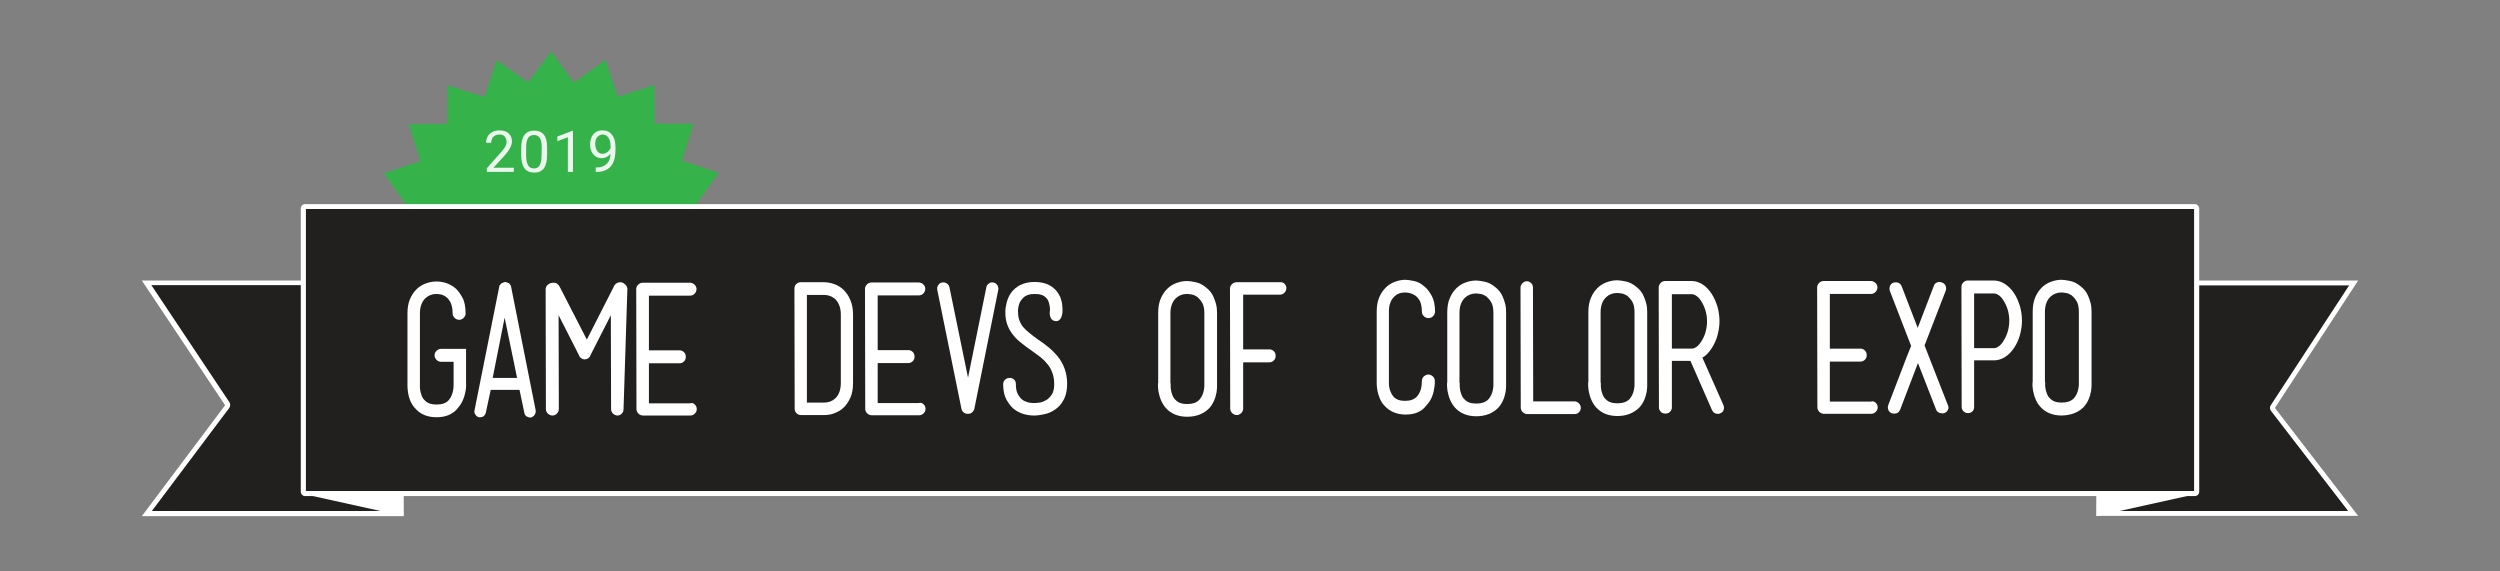 <?xml version="1.0" encoding="utf-8"?>
<!-- Generator: Adobe Illustrator 23.0.1, SVG Export Plug-In . SVG Version: 6.00 Build 0)  -->
<svg version="1.1" id="Layer_1" xmlns="http://www.w3.org/2000/svg" xmlns:xlink="http://www.w3.org/1999/xlink" x="0px" y="0px"
	 viewBox="0 0 1024 234" style="enable-background:new 0 0 1024 234;" xml:space="preserve">
<rect x="0" y="0" width="1024" height="234" fill="#808080" stroke="none"/>
<style type="text/css">
	.st0{fill:#221F1F;}
	.st1{fill:#FFFFFF;}
	.st2{fill:#36B24A;}
	.st3{opacity:0.9;}
</style>
<g>
	<path class="st0" d="M60.1,210.4L93,166.6c0.3-0.3,0.3-0.8,0-1.2L60,115.9h104.3v94.4H60.1z"/>
	<path class="st1" d="M163.3,116.9v92.4H62.2l31.7-42.2c0.5-0.7,0.5-1.6,0.1-2.3l-32-48H163.3 M165.3,114.9H58.1L92.2,166
		l-34.1,45.4h107.2V114.9L165.3,114.9z"/>
</g>
<g>
	<path class="st0" d="M859.7,210.3v-94.4H964l-33.1,50.7c-0.2,0.4-0.2,0.8,0,1.2l32.9,42.6H859.7z"/>
	<path class="st1" d="M962.2,116.9L930.1,166c-0.5,0.7-0.4,1.6,0.1,2.3l31.6,41H860.7v-92.4H962.2 M965.9,114.9H858.7v96.4h107.2
		l-34.1-44.2L965.9,114.9L965.9,114.9z"/>
</g>
<polygon class="st2" points="225.9,165.3 216.5,152.6 203.6,161.8 198.6,146.8 183.5,151.6 183.4,135.7 167.5,135.7 172.3,120.5 
	157.2,115.6 166.4,102.7 153.7,93.3 166.4,83.9 157.2,71 172.2,66 167.4,50.9 183.2,50.7 183.3,34.9 198.4,39.7 203.4,24.6 
	216.3,33.8 225.7,21 235.1,33.8 248,24.5 253,39.6 268.1,34.8 268.2,50.6 284.1,50.7 279.3,65.8 294.4,70.8 285.1,83.7 297.9,93.1 
	285.2,102.5 294.4,115.4 279.4,120.4 284.2,135.5 268.4,135.6 268.3,151.5 253.2,146.7 248.2,161.7 235.3,152.5 "/>
<g>
	<path class="st0" d="M125,202.1c-0.4,0-0.8-0.3-0.8-0.8v-116c0-0.4,0.3-0.8,0.8-0.8H899c0.4,0,0.8,0.3,0.8,0.8v116
		c0,0.4-0.3,0.8-0.8,0.8H125z"/>
	<path class="st1" d="M898.7,85.6v115.5H125.3V85.6H898.7 M899,83.6H125c-1,0-1.8,0.8-1.8,1.8v116c0,1,0.8,1.8,1.8,1.8H899
		c1,0,1.8-0.8,1.8-1.8v-116C900.7,84.4,899.9,83.6,899,83.6L899,83.6z"/>
</g>
<g>
	<path class="st1" d="M178.8,170.9c-3.7,0-6.6-1.2-8.6-3.5c-1.7-1.7-2.7-4-3.1-6.9c-0.1-0.8-0.2-1.6-0.2-2.2c0-0.6,0-1.1,0-1.3
		l0-28.6c0-2.2,0.3-4.2,1-5.8c0.7-1.7,1.6-3,2.7-4.1c1.1-1.1,2.4-1.9,3.8-2.4c1.4-0.5,2.8-0.8,4.3-0.8c3.1,0,5.8,1,8,2.9
		c0.9,0.8,1.8,2.1,2.7,3.7c0.9,1.6,1.3,3.8,1.3,6.5c0,0.7-0.3,1.3-0.8,1.8s-1.1,0.8-1.8,0.8c-0.7,0-1.4-0.3-1.9-0.8
		c-0.5-0.5-0.8-1.1-0.8-1.8c0-1.8-0.3-3.3-0.8-4.4c-0.6-1.1-1.2-1.9-1.9-2.4c-0.7-0.5-1.5-0.9-2.2-1c-0.8-0.1-1.3-0.2-1.7-0.2
		c-1.8,0-3.3,0.6-4.5,1.7c-1.5,1.4-2.3,3.5-2.3,6.3l0,28.8l0,0.1c0,0,0,0.3,0,0.8c0,0.5,0,1,0.1,1.7c0.1,0.7,0.3,1.4,0.6,2.2
		c0.3,0.8,0.7,1.5,1.3,2c1.1,1.2,2.7,1.7,4.8,1.7c2.3,0,4-0.6,5-1.8c0.5-0.6,0.9-1.2,1.2-2c0.3-0.7,0.5-1.4,0.6-2
		c0.1-0.6,0.2-1.4,0.2-2.3v-0.1l0-9.3l-5.1,0c-0.7,0-1.4-0.3-1.9-0.8c-0.5-0.5-0.8-1.1-0.8-1.9c0-0.7,0.3-1.3,0.8-1.8
		c0.5-0.5,1.1-0.8,1.9-0.8l10.2,0l0,14.3c0,0.2,0.1,0.6,0,1.2c0,0.6-0.1,1.4-0.3,2.2c-0.5,2.7-1.6,4.9-3.1,6.6
		C185.4,169.8,182.4,170.9,178.8,170.9z"/>
	<path class="st1" d="M219.4,168c0.1,0.7,0,1.3-0.4,1.9c-0.4,0.6-0.9,0.9-1.5,1.1l-0.4,0c-0.5,0-1-0.2-1.5-0.5
		c-0.5-0.4-0.7-0.8-0.8-1.3l-2-9.5l-11.8,0L199,169c-0.1,0.5-0.4,1-0.8,1.4c-0.5,0.4-1,0.5-1.6,0.5l-0.4,0c-0.6-0.1-1.1-0.5-1.5-1.1
		c-0.4-0.6-0.5-1.2-0.3-1.9l10.1-50.5c0-0.2,0.1-0.3,0.1-0.4v-0.1V117c0.1-0.2,0.2-0.4,0.4-0.5l0-0.1h0.1v-0.1h0.1v-0.1h0.1v-0.1
		h0.1c0.1-0.1,0.2-0.2,0.3-0.2c0.1,0,0.2-0.1,0.4-0.1l0-0.1h0.1c0.1,0,0.2-0.1,0.3-0.1c0.1,0,0.2,0,0.3-0.1h0.1l0.1,0h0.1
		c0.1,0,0.2,0.1,0.3,0.1c0.1,0,0.2,0,0.3,0.1h0.1l0,0.1c0.2,0,0.3,0.1,0.4,0.1c0.1,0,0.2,0.1,0.3,0.2h0.1v0.1h0.1v0.1h0.1v0.1
		l0.1,0.1c0,0.1,0.1,0.2,0.2,0.3c0.1,0.1,0.1,0.2,0.2,0.3v0.1v0.1c0,0,0.1,0.2,0.1,0.4L219.4,168z M211.8,154.8l-5.1-24.7l-4.9,24.7
		L211.8,154.8z"/>
	<path class="st1" d="M255.4,167.6c0,0.7-0.2,1.3-0.7,1.8c-0.5,0.5-1.1,0.8-1.8,0.8c-0.7,0-1.3-0.3-1.8-0.8
		c-0.5-0.5-0.8-1.1-0.8-1.8l-0.1-38.5l-8.3,16.3c-0.2,0.7-0.7,1.2-1.2,1.5c-0.5,0.2-0.9,0.3-1.2,0.3c-0.2,0-0.5,0-0.6-0.1
		c-0.2,0-0.4-0.1-0.5-0.2c-0.6-0.3-1.1-0.8-1.3-1.5l-8.3-16.3l0.1,38.5c0,0.7-0.3,1.3-0.8,1.8c-0.5,0.5-1.1,0.8-1.8,0.8
		c-0.7,0-1.4-0.3-1.9-0.8c-0.5-0.5-0.8-1.1-0.8-1.8l-0.1-49.2v-0.1l0-0.1v-0.1c0,0,0.1,0,0.1-0.1V118l0-0.1c0-0.1,0.1-0.3,0.2-0.6
		l0.1-0.1v-0.1l0.1-0.1V117c0,0,0.1,0,0.1-0.1c0.1-0.1,0.2-0.2,0.2-0.2c0,0,0.1-0.1,0.2-0.1l0.1-0.1c0,0,0-0.1,0.1-0.1h0.1l0-0.1
		h0.1c0,0,0-0.1,0.1-0.1h0.1v-0.1h0.1h0.1c0,0,0-0.1,0.1-0.1c0,0,0.1,0,0.1,0c0,0,0,0,0.1,0h0.1l0.1-0.1l0.1,0h0.1h0.1
		c0,0,0-0.1,0.1-0.1h0.1h0.1l0.1,0h0.1h0.1h0.1h0.1h0.1h0.1h0.1h0.1l0.1,0.1c0.2,0,0.4,0,0.6,0.1c0,0,0.1,0.1,0.1,0.1
		c0,0,0,0.1,0.1,0.1l0.1,0.1c0,0,0.1,0,0.1,0.1c0.1,0.1,0.3,0.2,0.4,0.3c0,0,0,0.1,0.1,0.1v0.1l0.1,0.1l0,0.1c0,0,0.1,0,0.1,0.1
		l0.1,0.1v0.1l0.1,0.1l11.1,21.6l11-21.6v-0.1l0.1-0.1V117h0.1V117l0.1-0.1c0,0,0-0.1,0.1-0.1v-0.1c0.2-0.2,0.3-0.3,0.4-0.4
		c0,0,0-0.1,0.1-0.1h0.1c0,0,0-0.1,0.1-0.1v-0.1h0.1h0.1c0,0,0-0.1,0.1-0.1c0,0,0.1-0.1,0.2-0.1c0.1,0,0.2,0,0.3-0.1h0.1h0.1
		c0,0,0-0.1,0.1-0.1l0.1,0h0.1h0.1h0.1h0.1h0.1l0.1,0h0.1h0.1h0.1v0.1h0.1h0.1h0.1h0.1l0,0.1l0.1,0l0.1,0.1h0.1l0.1,0.1h0.1v0.1h0.1
		v0.1h0.1l0.1,0.1c0,0,0.1,0,0.1,0.1h0.1l0.1,0.1c0.1,0,0.2,0.2,0.3,0.4c0,0,0.1,0,0.1,0.1l0.1,0.1v0.1l0.1,0.1l0.1,0.1
		c0.1,0.2,0.1,0.4,0.1,0.5v0.1h0.1l0,0.1v0.1v0.1v0.1l0,0.1v0.1L255.4,167.6z"/>
	<path class="st1" d="M284.6,165.7c0.5,0.5,0.8,1.1,0.8,1.9c0,0.7-0.3,1.3-0.8,1.8c-0.5,0.5-1.1,0.8-1.9,0.8l-19.3,0
		c-0.7,0-1.4-0.3-1.9-0.8c-0.5-0.5-0.8-1.1-0.8-1.8l-0.1-49.2c0-0.7,0.3-1.3,0.8-1.8c0.5-0.5,1.1-0.8,1.9-0.8l19.3,0
		c0.7,0,1.4,0.3,1.9,0.8c0.5,0.5,0.8,1.1,0.8,1.8c0,0.7-0.3,1.4-0.8,1.9c-0.5,0.5-1.1,0.8-1.9,0.8l-16.8,0l0,22.4l12.6,0
		c0.7,0,1.3,0.3,1.8,0.8c0.5,0.5,0.7,1.1,0.7,1.9c0,0.7-0.2,1.3-0.7,1.8c-0.5,0.5-1.1,0.8-1.8,0.8l-12.6,0l0,16.4l16.8,0
		C283.5,164.9,284.1,165.2,284.6,165.7z"/>
	<path class="st1" d="M337.6,170l-5.6,0l-4,0c-0.7,0-1.3-0.3-1.8-0.8c-0.5-0.5-0.7-1.1-0.7-1.8l-0.1-49.2c0-0.7,0.2-1.3,0.7-1.8
		c0.5-0.5,1.1-0.8,1.8-0.8l4,0l5.6,0c1.5,0,2.9,0.3,4.3,0.8c1.4,0.5,2.7,1.3,3.8,2.4c1.1,1.1,2,2.4,2.7,4.1c0.7,1.7,1.1,3.6,1.1,5.8
		l0,28.1c0,2.3-0.3,4.2-1,5.9c-0.7,1.6-1.6,3-2.7,4.1c-1.1,1.1-2.4,1.9-3.8,2.4C340.5,169.8,339,170,337.6,170z M330.5,164.9l1.5,0
		l5.6,0c1.8,0,3.3-0.6,4.5-1.7c1.5-1.4,2.3-3.5,2.3-6.3l0-28.1c0-2.7-0.8-4.8-2.3-6.3c-1.3-1.1-2.8-1.7-4.5-1.7l-5.6,0l-1.5,0
		L330.5,164.9z"/>
	<path class="st1" d="M378.3,165.6c0.5,0.5,0.8,1.1,0.8,1.9c0,0.7-0.3,1.3-0.8,1.8c-0.5,0.5-1.1,0.8-1.9,0.8l-19.3,0
		c-0.7,0-1.4-0.3-1.9-0.8c-0.5-0.5-0.8-1.1-0.8-1.8l-0.1-49.2c0-0.7,0.3-1.3,0.8-1.8c0.5-0.5,1.1-0.8,1.9-0.8l19.3,0
		c0.7,0,1.4,0.3,1.9,0.8c0.5,0.5,0.8,1.1,0.8,1.8c0,0.7-0.3,1.4-0.8,1.9s-1.1,0.8-1.9,0.8l-16.8,0l0,22.4l12.6,0
		c0.7,0,1.3,0.3,1.8,0.8c0.5,0.5,0.7,1.1,0.7,1.9c0,0.7-0.2,1.3-0.7,1.8c-0.5,0.5-1.1,0.8-1.8,0.8l-12.6,0l0,16.4l16.8,0
		C377.1,164.8,377.8,165.1,378.3,165.6z"/>
	<path class="st1" d="M406.8,115.7c0.7,0.1,1.3,0.5,1.7,1.1c0.4,0.6,0.5,1.3,0.4,1.9l-9.8,48.7c-0.1,0.6-0.5,1.1-0.9,1.5
		c-0.5,0.4-1,0.6-1.6,0.6l-0.1,0h-0.2c-0.6,0-1.1-0.2-1.6-0.6c-0.5-0.4-0.8-0.9-0.9-1.5l-9.9-48.7c-0.1-0.7,0-1.3,0.4-1.9
		c0.4-0.6,0.9-1,1.6-1.1c0.7-0.1,1.3,0,1.9,0.4c0.6,0.4,1,1,1.1,1.6l7.6,37l7.5-37c0.1-0.7,0.5-1.2,1.1-1.6
		C405.5,115.7,406.1,115.6,406.8,115.7z"/>
	<path class="st1" d="M423.6,170.2c-3.4,0-6.3-1-8.6-2.9c-0.9-0.8-1.8-2-2.7-3.5c-0.9-1.6-1.4-3.7-1.4-6.5c0-0.7,0.3-1.3,0.8-1.8
		c0.5-0.5,1.1-0.7,1.9-0.7c0.7,0,1.3,0.2,1.8,0.7c0.5,0.5,0.7,1.1,0.7,1.8c0,1.6,0.2,2.9,0.7,3.9c0.5,1,1.1,1.8,1.8,2.4
		c0.7,0.6,1.5,0.9,2.4,1.2c0.9,0.2,1.8,0.3,2.7,0.3c0.5,0,1.2-0.1,2.1-0.2c0.9-0.1,1.8-0.5,2.7-1c0.9-0.5,1.6-1.3,2.3-2.3
		c0.7-1,1-2.5,1-4.3c0-1.8-0.3-3.4-0.8-4.7c-0.5-1.4-1.2-2.6-2.1-3.6c-0.9-1.1-1.9-2.1-3.1-3c-1.2-0.9-2.4-1.8-3.7-2.7
		c-1.2-0.8-2.4-1.7-3.5-2.6c-1.2-0.9-2.3-1.9-3.3-3.1c-2.3-2.7-3.5-5.8-3.5-9.3c0-0.2,0-0.6,0-1.2c0-0.6,0.1-1.3,0.3-2
		c0.4-2.5,1.4-4.6,2.9-6.2c2.2-2.3,5.1-3.4,8.8-3.4c3.7,0,6.6,1.1,8.7,3.4c0.7,0.8,1.3,1.8,1.8,2.8c0.4,1.1,0.7,2.2,0.8,3.5
		c0.1,0.9,0.1,1.6,0.1,2.2c0,0.6-0.1,1-0.1,1.1c-0.1,0.6-0.3,1.2-0.5,1.7c-0.2,0.4-0.5,0.7-0.9,1c-0.3,0.3-0.9,0.4-1.5,0.3
		c-0.7-0.1-1.2-0.4-1.5-0.8c-0.3-0.4-0.5-0.8-0.6-1.3c-0.1-0.5-0.2-1.1-0.1-1.7c0.1-0.7,0.1-1.3,0-2c-0.1-0.5-0.2-1.1-0.4-1.8
		c-0.2-0.7-0.5-1.3-1-1.8c-1-1.2-2.6-1.7-4.8-1.7c-2.2,0-3.9,0.6-5,1.9c-0.5,0.5-0.9,1.1-1.2,1.8c-0.3,0.7-0.4,1.3-0.5,1.8
		c-0.1,0.7-0.2,1.3-0.1,2l0,0.2c0,1.2,0.2,2.3,0.6,3.3c0.4,1,0.9,1.9,1.6,2.7c0.7,0.8,1.6,1.6,2.6,2.4c1,0.8,2.1,1.7,3.4,2.6
		c1.4,0.9,2.8,1.9,4.1,3c1.3,1,2.6,2.3,3.8,3.7c2.6,3.2,4,7,4,11.5c0,2.2-0.4,4.2-1.1,5.8c-0.8,1.6-1.7,3-3,4
		c-1.2,1-2.6,1.8-4.2,2.3C426.8,169.9,425.2,170.2,423.6,170.2z"/>
	<path class="st1" d="M486.3,170.7c-3.7,0-6.6-1.2-8.7-3.5c-1.6-1.8-2.6-4.1-3.1-6.9c-0.1-0.9-0.2-1.6-0.2-2.3c0-0.6,0-1.1,0.1-1.3
		l0-28.5c0-2.2,0.3-4.2,1-5.8c0.7-1.7,1.6-3,2.7-4.1c1.1-1.1,2.4-1.9,3.8-2.4c1.4-0.5,2.8-0.8,4.3-0.8c0.9,0,2.1,0.2,3.6,0.5
		c1.5,0.3,3,1.1,4.5,2.4c0.5,0.4,1,0.9,1.5,1.5c0.5,0.6,0.9,1.3,1.3,2.2c0.4,0.9,0.7,1.8,1,2.9c0.3,1.1,0.4,2.3,0.4,3.6l0,29.1
		c0,0.2,0,0.6,0,1.2c0,0.6-0.1,1.3-0.2,2.2c-0.5,2.7-1.5,4.9-3.1,6.6C493,169.5,490,170.7,486.3,170.7z M479.5,157c0,0,0,0.3,0,0.8
		c0,0.5,0,1.1,0.1,1.8c0.1,0.7,0.3,1.4,0.6,2.2c0.3,0.8,0.7,1.5,1.3,2c1.1,1.2,2.7,1.7,4.8,1.7c2.2,0,3.9-0.6,5-1.8
		c0.5-0.6,0.9-1.2,1.2-1.9c0.3-0.7,0.5-1.4,0.6-2c0.1-0.6,0.2-1.2,0.2-1.6c0-0.4,0-0.7,0-0.7l0-0.1l0-29.1c0-1.8-0.3-3.3-0.9-4.3
		c-0.6-1-1.3-1.8-2-2.4c-0.8-0.5-1.6-0.9-2.4-1s-1.4-0.2-1.8-0.2c-1.8,0-3.3,0.6-4.5,1.7c-1.5,1.4-2.3,3.5-2.3,6.3l0,28.6L479.5,157
		z"/>
	<path class="st1" d="M526.1,116.2c0.5,0.5,0.8,1.1,0.8,1.8c0,0.7-0.3,1.4-0.8,1.9c-0.5,0.5-1.1,0.8-1.9,0.8l-15,0l0,22.4l10.8,0
		c0.7,0,1.3,0.3,1.8,0.8c0.5,0.5,0.7,1.1,0.7,1.9c0,0.7-0.2,1.3-0.7,1.8c-0.5,0.5-1.1,0.8-1.8,0.8l-10.8,0l0,19
		c0,0.7-0.3,1.3-0.8,1.8s-1.1,0.8-1.8,0.8c-0.7,0-1.4-0.3-1.9-0.8c-0.5-0.5-0.8-1.1-0.8-1.8l-0.1-49.2c0-0.7,0.3-1.3,0.8-1.8
		c0.5-0.5,1.1-0.8,1.9-0.8l17.5,0C524.9,115.5,525.6,115.7,526.1,116.2z"/>
	<path class="st1" d="M575.8,169.8c-3.6,0-6.5-1.2-8.6-3.5c-0.8-0.8-1.5-1.8-2-3c-0.5-1.2-0.9-2.5-1.1-3.9c-0.1-0.9-0.2-1.6-0.2-2.3
		c0-0.6,0-1.1,0-1.3l0-28.1c0-2.2,0.3-4.2,1-5.8c0.7-1.7,1.6-3,2.7-4.1s2.4-1.9,3.8-2.4c1.4-0.5,2.8-0.8,4.2-0.8
		c0.9,0,2.1,0.2,3.6,0.5c1.5,0.3,3,1.1,4.4,2.4c1,0.8,1.9,2,2.8,3.6c0.9,1.6,1.4,3.8,1.4,6.5c0,0.7-0.3,1.4-0.8,1.9
		c-0.5,0.5-1.1,0.8-1.9,0.8c-0.7,0-1.4-0.3-1.9-0.8c-0.5-0.5-0.8-1.1-0.8-1.9c0-1.8-0.3-3.2-0.8-4.3c-0.6-1-1.2-1.8-2-2.3
		c-0.8-0.5-1.5-0.8-2.3-1c-0.8-0.1-1.3-0.2-1.8-0.2c-0.8,0-1.6,0.1-2.4,0.4s-1.4,0.7-1.9,1.2c-1.5,1.4-2.3,3.4-2.3,6.1l0,28.2v0.2
		c0,0,0,0.3,0,0.8c0,0.5,0,1,0.1,1.7s0.3,1.4,0.6,2.1c0.3,0.8,0.7,1.4,1.2,2c1.1,1.2,2.7,1.7,4.7,1.7c2.2,0,3.8-0.6,4.9-1.8
		c0.5-0.6,0.9-1.2,1.2-1.9c0.3-0.7,0.5-1.3,0.6-2c0.1-0.6,0.2-1.4,0.2-2.3c0-0.7,0.2-1.4,0.7-1.9c0.5-0.5,1.1-0.8,1.8-0.9
		c0.7,0,1.3,0.2,1.9,0.7s0.9,1.1,0.9,1.8c0,0.1,0,0.5,0,1.1c0,0.6-0.1,1.4-0.3,2.4c-0.4,2.7-1.5,4.9-3.1,6.6
		C582.3,168.7,579.4,169.8,575.8,169.8z"/>
	<path class="st1" d="M604.7,170.5c-3.7,0-6.6-1.2-8.7-3.5c-1.6-1.8-2.6-4.1-3.1-6.9c-0.1-0.9-0.2-1.6-0.2-2.3c0-0.6,0-1.1,0.1-1.3
		l0-28.5c0-2.2,0.3-4.2,1-5.8c0.7-1.7,1.6-3,2.7-4.1c1.1-1.1,2.4-1.9,3.8-2.4c1.4-0.5,2.8-0.8,4.3-0.8c0.9,0,2.1,0.2,3.6,0.5
		c1.5,0.3,3,1.1,4.5,2.4c0.5,0.4,1,0.9,1.5,1.5c0.5,0.6,0.9,1.3,1.3,2.2c0.4,0.9,0.7,1.8,1,2.9c0.3,1.1,0.4,2.3,0.4,3.6l0,29.1
		c0,0.2,0,0.6,0,1.2c0,0.6-0.1,1.3-0.2,2.2c-0.5,2.7-1.5,4.9-3.1,6.6C611.4,169.3,608.4,170.5,604.7,170.5z M597.9,156.8
		c0,0,0,0.3,0,0.8c0,0.5,0,1.1,0.1,1.8c0.1,0.7,0.3,1.4,0.6,2.2c0.3,0.8,0.7,1.5,1.3,2c1.1,1.2,2.7,1.7,4.8,1.7c2.2,0,3.9-0.6,5-1.8
		c0.5-0.6,0.9-1.2,1.2-1.9c0.3-0.7,0.5-1.4,0.6-2c0.1-0.6,0.2-1.2,0.2-1.6c0-0.4,0-0.7,0-0.7v-0.1l0-29.1c0-1.8-0.3-3.3-0.9-4.3
		c-0.6-1-1.3-1.8-2-2.4c-0.8-0.5-1.6-0.9-2.4-1c-0.8-0.1-1.4-0.2-1.8-0.2c-1.8,0-3.3,0.6-4.5,1.7c-1.5,1.4-2.3,3.5-2.3,6.3l0,28.6
		V156.8z"/>
	<path class="st1" d="M644.9,169.6l-19.4,0c-0.7,0-1.3-0.3-1.8-0.8c-0.5-0.5-0.8-1.1-0.8-1.8l-0.1-49.2c0-0.7,0.3-1.3,0.8-1.8
		c0.5-0.5,1.1-0.8,1.8-0.8c0.7,0,1.3,0.3,1.8,0.8s0.7,1.1,0.7,1.8l0.1,46.6l16.9,0c0.7,0,1.3,0.3,1.8,0.8c0.5,0.5,0.8,1.1,0.8,1.9
		c0,0.7-0.3,1.3-0.8,1.8S645.6,169.6,644.9,169.6z"/>
	<path class="st1" d="M662.5,170.4c-3.7,0-6.6-1.2-8.7-3.5c-1.6-1.8-2.6-4.1-3.1-6.9c-0.1-0.9-0.2-1.6-0.2-2.3c0-0.6,0-1.1,0.1-1.3
		l0-28.5c0-2.2,0.3-4.2,1-5.8c0.7-1.7,1.6-3,2.7-4.1c1.1-1.1,2.4-1.9,3.8-2.4c1.4-0.5,2.8-0.8,4.3-0.8c0.9,0,2.1,0.2,3.6,0.5
		c1.5,0.3,3,1.1,4.5,2.4c0.5,0.4,1,0.9,1.5,1.5c0.5,0.6,0.9,1.3,1.3,2.2c0.4,0.9,0.7,1.8,1,2.9c0.3,1.1,0.4,2.3,0.4,3.6l0,29.1
		c0,0.2,0,0.6,0,1.2c0,0.6-0.1,1.3-0.2,2.2c-0.5,2.7-1.5,4.9-3.1,6.6C669.1,169.2,666.2,170.4,662.5,170.4z M655.7,156.7
		c0,0,0,0.3,0,0.8c0,0.5,0,1.1,0.1,1.8s0.3,1.4,0.6,2.2c0.3,0.8,0.7,1.5,1.3,2c1.1,1.2,2.7,1.7,4.8,1.7c2.2,0,3.9-0.6,5-1.8
		c0.5-0.6,0.9-1.2,1.2-1.9c0.3-0.7,0.5-1.4,0.6-2c0.1-0.6,0.2-1.2,0.2-1.6c0-0.4,0-0.7,0-0.7V157l0-29.1c0-1.8-0.3-3.3-0.9-4.3
		c-0.6-1-1.3-1.8-2-2.4c-0.8-0.5-1.6-0.9-2.4-1c-0.8-0.1-1.4-0.2-1.8-0.2c-1.8,0-3.3,0.6-4.5,1.7c-1.5,1.4-2.3,3.5-2.3,6.3l0,28.6
		V156.7z"/>
	<path class="st1" d="M705.9,165.9c0.3,0.7,0.3,1.3,0.1,2c-0.2,0.7-0.7,1.1-1.4,1.4c-0.2,0.1-0.4,0.2-0.5,0.2c-0.2,0-0.3,0-0.5,0
		c-0.5,0-1-0.1-1.4-0.4c-0.4-0.2-0.7-0.6-1-1.2l-8.8-20.1l-7.6,0l0,19.1c0,0.7-0.3,1.3-0.8,1.8c-0.5,0.5-1.1,0.7-1.9,0.7
		c-0.7,0-1.3-0.2-1.8-0.7c-0.5-0.5-0.8-1.1-0.8-1.8l-0.1-49.1c0-0.7,0.3-1.4,0.8-1.9c0.5-0.5,1.1-0.8,1.8-0.8l10.9,0
		c1.6,0,3.1,0.5,4.5,1.4c1.4,0.9,2.7,2.3,3.8,4c1,1.6,1.7,3.3,2.3,5.2c0.5,1.9,0.8,3.8,0.8,5.8c0,2-0.3,3.9-0.8,5.8
		c-0.5,1.9-1.3,3.6-2.3,5.2c-1.2,1.9-2.5,3.2-3.9,4L705.9,165.9z M684.8,142.8l8.2,0c0.6,0,1.3-0.3,2-0.8s1.3-1.3,1.9-2.2
		c0.7-1.1,1.3-2.4,1.7-3.8c0.4-1.4,0.6-2.9,0.6-4.4c0-1.5-0.2-2.9-0.6-4.3c-0.4-1.4-1-2.7-1.7-3.8c-0.6-1-1.2-1.7-1.9-2.2
		c-0.7-0.5-1.4-0.8-2-0.8l-8.2,0L684.8,142.8z"/>
	<path class="st1" d="M768.3,165c0.5,0.5,0.8,1.1,0.8,1.9c0,0.7-0.3,1.3-0.8,1.8c-0.5,0.5-1.1,0.8-1.9,0.8l-19.3,0
		c-0.7,0-1.4-0.3-1.9-0.8c-0.5-0.5-0.8-1.1-0.8-1.8l-0.1-49.2c0-0.7,0.3-1.3,0.8-1.8c0.5-0.5,1.1-0.8,1.9-0.8l19.3,0
		c0.7,0,1.3,0.3,1.9,0.8c0.5,0.5,0.8,1.1,0.8,1.8c0,0.7-0.3,1.4-0.8,1.9s-1.1,0.8-1.9,0.8l-16.8,0l0,22.4l12.6,0
		c0.7,0,1.3,0.3,1.8,0.8c0.5,0.5,0.7,1.1,0.7,1.9c0,0.7-0.2,1.3-0.7,1.8c-0.5,0.5-1.1,0.8-1.8,0.8l-12.6,0l0,16.4l16.8,0
		C767.2,164.2,767.8,164.5,768.3,165z"/>
	<path class="st1" d="M797.9,167.8c-0.3,0.7-0.8,1.1-1.5,1.4c-0.2,0.1-0.5,0.1-0.9,0.1c-0.5,0-1-0.1-1.5-0.4s-0.8-0.7-1-1.2l-7.4-19
		l-7.3,19.1c-0.2,0.5-0.5,0.9-0.9,1.2s-0.9,0.4-1.5,0.4c-0.4,0-0.7,0-0.9-0.1c-0.7-0.2-1.2-0.7-1.5-1.3c-0.3-0.7-0.3-1.3-0.1-2
		l7.7-20.1l1.7-4.2l-8.7-22.5c-0.2-0.7-0.2-1.3,0-2c0.3-0.7,0.7-1.1,1.4-1.4c0.7-0.2,1.3-0.2,2,0c0.7,0.3,1.1,0.7,1.4,1.4l6.6,17.1
		l6.6-17.2c0.2-0.7,0.7-1.2,1.3-1.4c0.6-0.3,1.3-0.3,2,0c0.7,0.2,1.2,0.7,1.5,1.3c0.3,0.7,0.3,1.3,0.1,2l-8.7,22.5l9.5,24.3
		C798.2,166.5,798.2,167.2,797.9,167.8z"/>
	<path class="st1" d="M825.1,120.3c1,1.6,1.7,3.3,2.3,5.2c0.5,1.9,0.8,3.8,0.8,5.8c0,2-0.3,3.9-0.8,5.8c-0.5,1.9-1.3,3.6-2.3,5.2
		c-1.1,1.7-2.4,3-3.8,3.9c-1.4,0.9-2.9,1.4-4.5,1.4l-8.2,0l0,19.1c0,0.7-0.2,1.3-0.7,1.8c-0.5,0.5-1.1,0.7-1.8,0.7
		c-0.7,0-1.3-0.2-1.8-0.7c-0.5-0.5-0.8-1.1-0.8-1.8l-0.1-49.1c0-1,0.4-1.8,1.3-2.3c0.3-0.3,0.8-0.4,1.3-0.4l10.7,0
		c1.6,0,3.1,0.5,4.5,1.4C822.7,117.3,824,118.6,825.1,120.3z M820.7,139.5c0.7-1.1,1.3-2.4,1.7-3.8c0.4-1.4,0.6-2.9,0.6-4.4
		c0-1.5-0.2-2.9-0.6-4.3c-0.4-1.4-1-2.7-1.7-3.8c-0.6-1-1.2-1.7-1.9-2.2c-0.7-0.5-1.4-0.8-2-0.8l-8.2,0l0,22.4l8.2,0
		c0.6,0,1.3-0.3,2-0.8C819.5,141.2,820.2,140.5,820.7,139.5z"/>
	<path class="st1" d="M844.5,170.2c-3.7,0-6.6-1.2-8.7-3.5c-1.6-1.7-2.6-4.1-3.1-6.9c-0.1-0.9-0.2-1.6-0.2-2.3c0-0.6,0-1.1,0.1-1.3
		l0-28.5c0-2.2,0.3-4.2,1-5.8c0.7-1.7,1.6-3,2.7-4.1c1.1-1.1,2.4-1.9,3.8-2.4c1.4-0.5,2.8-0.8,4.3-0.8c0.9,0,2.1,0.2,3.6,0.5
		c1.5,0.3,3,1.1,4.5,2.4c0.5,0.4,1,0.9,1.5,1.5c0.5,0.6,0.9,1.3,1.3,2.2c0.4,0.9,0.7,1.8,1,2.9c0.3,1.1,0.4,2.3,0.4,3.6l0,29.1
		c0,0.2,0,0.6,0,1.2c0,0.6-0.1,1.3-0.2,2.2c-0.5,2.7-1.5,4.9-3.1,6.6C851.2,169,848.2,170.1,844.5,170.2z M837.7,156.4
		c0,0,0,0.3,0,0.8c0,0.5,0,1.1,0.1,1.8s0.3,1.4,0.6,2.2c0.3,0.8,0.7,1.5,1.3,2c1.1,1.2,2.7,1.7,4.8,1.7c2.2,0,3.9-0.6,5-1.8
		c0.5-0.6,0.9-1.2,1.2-1.9c0.3-0.7,0.5-1.4,0.6-2c0.1-0.6,0.2-1.2,0.2-1.6c0-0.4,0-0.7,0-0.7v-0.1l0-29.1c0-1.8-0.3-3.3-0.9-4.3
		c-0.6-1-1.3-1.8-2-2.4c-0.8-0.5-1.6-0.9-2.4-1c-0.8-0.1-1.4-0.2-1.8-0.2c-1.8,0-3.3,0.6-4.5,1.7c-1.5,1.4-2.3,3.5-2.3,6.3l0,28.6
		V156.4z"/>
</g>
<polygon class="st1" points="165.3,211.4 126.4,202.8 165.2,202.8 "/>
<polygon class="st1" points="858.7,211.4 897.5,202.8 858.8,202.8 "/>
<g class="st3">
	<g>
		<path class="st1" d="M210.4,70.4l-11,0l0-1.5l5.8-6.5c0.9-1,1.4-1.8,1.8-2.4c0.3-0.6,0.5-1.2,0.5-1.9c0-0.9-0.3-1.6-0.8-2.2
			s-1.2-0.8-2.1-0.8c-1.1,0-1.9,0.3-2.5,0.9c-0.6,0.6-0.9,1.4-0.9,2.5l-2.1,0c0-1.5,0.5-2.8,1.5-3.7s2.3-1.4,4-1.4
			c1.6,0,2.8,0.4,3.7,1.2c0.9,0.8,1.4,1.9,1.4,3.3c0,1.6-1,3.6-3.1,5.9l-4.5,4.9l8.4,0L210.4,70.4z"/>
		<path class="st1" d="M224.1,63.3c0,2.5-0.4,4.3-1.3,5.6c-0.9,1.2-2.2,1.8-4,1.8c-1.8,0-3.1-0.6-4-1.8c-0.9-1.2-1.3-3-1.3-5.3
			l0-2.8c0-2.5,0.4-4.3,1.3-5.5c0.9-1.2,2.2-1.8,4-1.8c1.8,0,3.1,0.6,4,1.7c0.9,1.2,1.3,2.9,1.3,5.3L224.1,63.3z M221.9,60.4
			c0-1.8-0.3-3.1-0.8-3.9c-0.5-0.8-1.3-1.2-2.4-1.2c-1.1,0-1.9,0.4-2.4,1.2c-0.5,0.8-0.8,2.1-0.8,3.8l0,3.4c0,1.8,0.3,3.1,0.8,4
			c0.5,0.9,1.3,1.3,2.4,1.3c1.1,0,1.8-0.4,2.3-1.2c0.5-0.8,0.8-2.1,0.8-3.8L221.9,60.4z"/>
		<path class="st1" d="M234.7,70.4l-2.1,0l0-14.2l-4.3,1.6l0-1.9l6.1-2.3l0.3,0L234.7,70.4z"/>
		<path class="st1" d="M250.1,63c-0.4,0.5-1,1-1.6,1.3s-1.3,0.5-2,0.5c-1,0-1.8-0.2-2.5-0.7c-0.7-0.5-1.3-1.1-1.7-2
			s-0.6-1.8-0.6-2.9c0-1.1,0.2-2.1,0.6-3c0.4-0.9,1-1.6,1.8-2.1c0.8-0.5,1.7-0.7,2.7-0.7c1.7,0,3,0.6,3.9,1.9c1,1.2,1.4,2.9,1.4,5.1
			l0,0.6c0,3.3-0.6,5.6-1.9,7.1c-1.3,1.5-3.2,2.3-5.8,2.3l-0.4,0l0-1.8l0.4,0c1.8,0,3.1-0.5,4-1.4C249.5,66.3,250,64.9,250.1,63z
			 M246.8,63c0.7,0,1.4-0.2,2-0.7s1-1,1.3-1.6l0-0.9c0-1.4-0.3-2.5-0.9-3.4c-0.6-0.9-1.4-1.3-2.3-1.3c-0.9,0-1.7,0.4-2.3,1.1
			c-0.6,0.7-0.8,1.7-0.8,2.8c0,1.1,0.3,2.1,0.8,2.8C245.1,62.6,245.9,63,246.8,63z"/>
	</g>
</g>
</svg>
